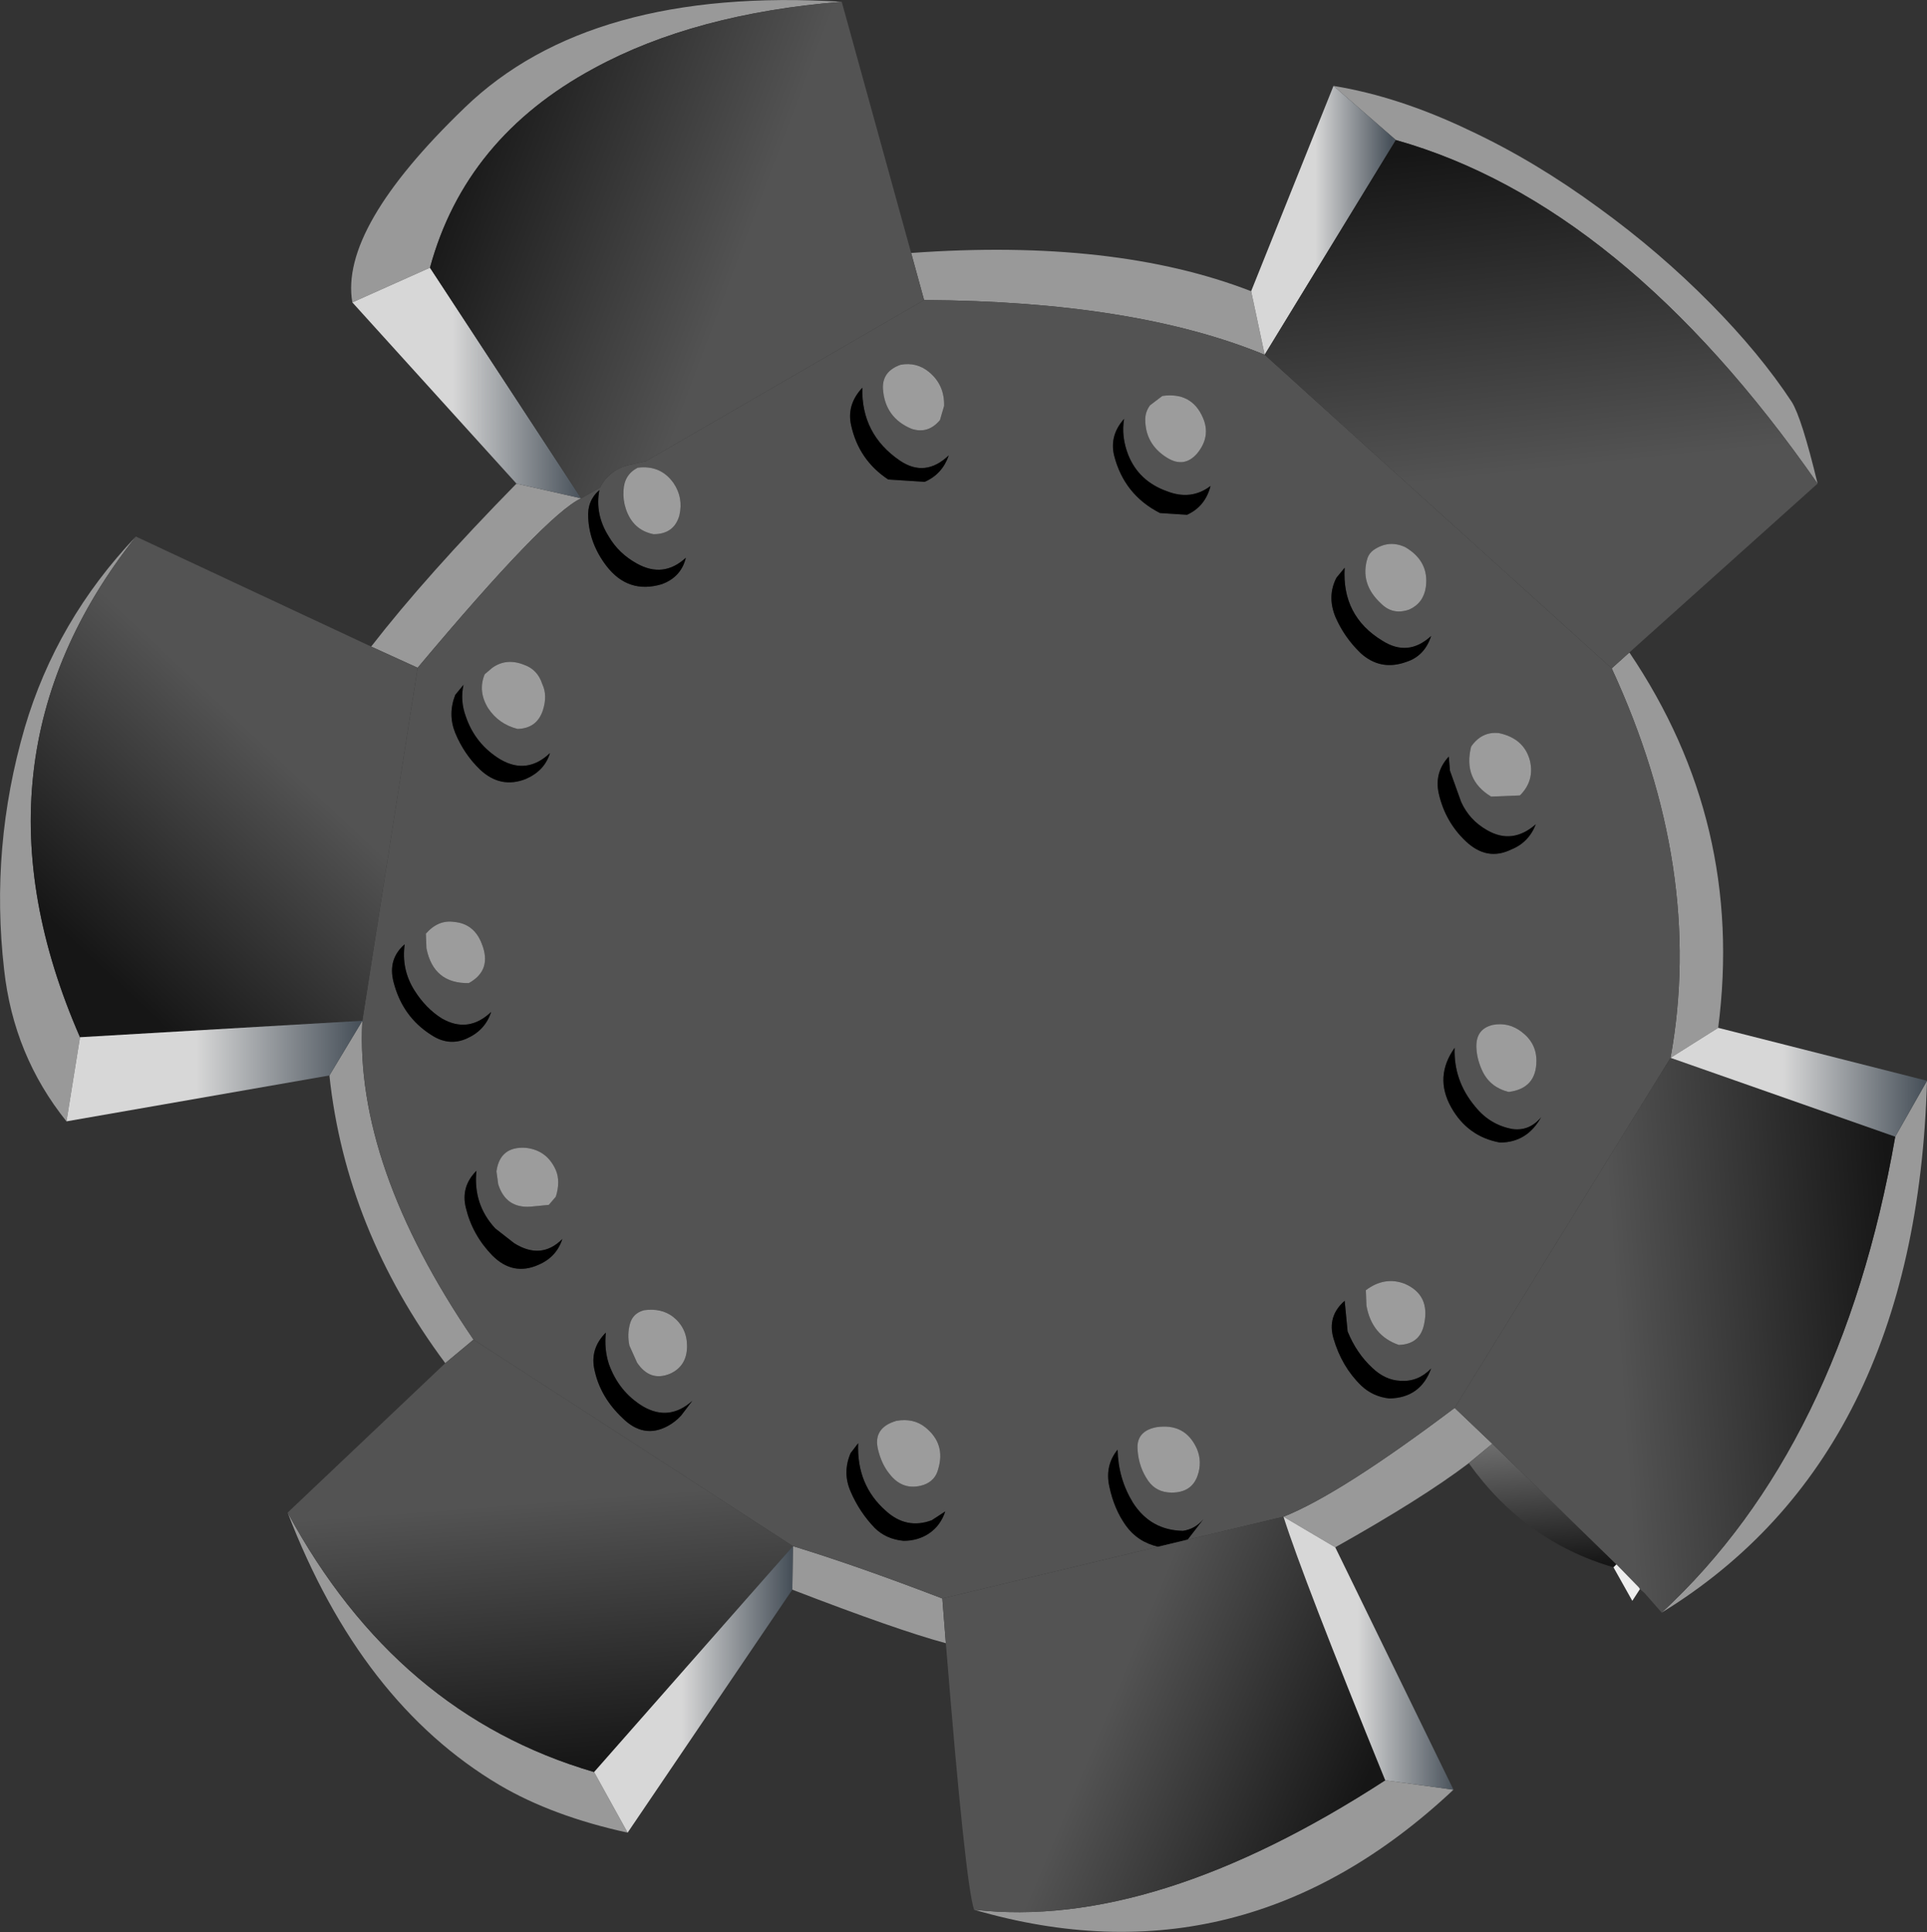 <?xml version="1.0" encoding="UTF-8" standalone="no"?>
<svg xmlns:xlink="http://www.w3.org/1999/xlink" height="164.2px" width="163.8px" xmlns="http://www.w3.org/2000/svg">
  <rect width="100%" height="100%" fill="#333333" stroke="none"/>
  <g transform="matrix(1.0, 0.0, 0.0, 1.0, 81.9, 82.1)">
    <use height="164.2" transform="matrix(1.0, 0.0, 0.0, 1.0, -81.9, -82.1)" width="163.8" xlink:href="#shape0"/>
  </g>
  <defs>
    <g id="shape0" transform="matrix(1.0, 0.0, 0.0, 1.0, 0.0, 0.0)">
      <path d="M78.55 25.5 L77.45 21.5 Q94.75 20.25 106.35 24.75 L107.5 30.15 Q96.45 25.6 78.55 25.5 M71.55 0.15 Q59.05 1.15 50.5 5.8 39.55 11.7 36.55 22.75 L29.95 25.7 Q28.85 19.4 39.5 9.15 50.15 -1.15 71.55 0.15 M118.65 11.9 L113.35 7.3 Q118.9 8.2 124.95 11.1 130.5 13.7 135.95 17.7 141.05 21.4 145.4 25.8 149.6 30.05 152.3 34.15 153.15 35.5 154.5 41.1 137.95 17.35 118.65 11.9 M137.0 56.8 L138.5 55.45 Q148.3 69.95 146.05 87.35 L142.0 89.9 Q144.9 73.9 137.0 56.8 M163.8 91.85 Q162.9 123.75 141.25 137.05 156.5 122.95 161.1 96.6 L163.8 91.85 M124.85 124.35 Q120.9 127.35 113.5 131.5 L109.1 128.9 Q113.9 127.0 123.65 119.65 L126.85 122.7 124.85 124.35 M123.55 152.1 Q105.6 168.95 82.8 162.3 98.1 164.05 117.75 151.3 L123.55 152.1 M80.4 139.65 Q76.3 138.55 67.35 135.1 L67.4 131.4 Q72.8 133.05 80.1 135.85 L80.4 139.65 M53.35 155.75 Q46.95 154.35 42.45 151.7 30.65 144.7 24.45 128.55 33.7 145.7 50.5 150.6 L53.35 155.75 M37.85 115.85 Q29.4 104.5 28.0 91.4 L30.8 86.75 Q30.15 99.05 40.25 113.85 L37.85 115.85 M5.65 95.3 Q1.15 89.7 0.35 82.4 -0.85 72.0 2.1 61.85 4.8 52.7 11.55 45.6 -3.5 64.6 6.8 88.15 L5.65 95.3 M31.55 54.95 Q36.2 48.95 43.9 41.1 L49.4 42.35 Q46.4 43.75 35.5 56.75 L31.55 54.95" fill="#999999" fill-rule="evenodd" stroke="none"/>
      <path d="M36.55 22.75 L49.4 42.35 43.9 41.1 29.95 25.7 36.55 22.75" fill="url(#gradient0)" fill-rule="evenodd" stroke="none"/>
      <path d="M49.4 42.35 L51.0 41.45 Q51.8 39.9 53.55 39.5 L54.9 39.2 78.55 25.5 Q96.45 25.6 107.5 30.15 L137.0 56.8 Q144.9 73.9 142.0 89.9 L123.65 119.65 Q113.9 127.0 109.1 128.9 L100.95 130.85 102.3 129.1 Q101.6 129.95 100.55 130.1 97.8 130.05 96.3 127.7 95.05 125.65 95.0 123.2 93.9 124.55 94.3 126.35 94.7 128.25 95.7 129.65 96.7 131.05 98.45 131.45 L80.1 135.85 Q72.8 133.05 67.4 131.4 L40.25 113.85 Q30.15 99.05 30.8 86.75 L35.5 56.75 Q46.4 43.75 49.4 42.35 M75.05 33.0 Q75.2 35.5 77.5 36.45 78.9 36.9 79.9 35.7 L80.25 34.5 Q80.3 32.7 78.95 31.6 77.9 30.75 76.55 31.0 75.0 31.55 75.05 33.0 M95.55 35.6 Q94.3 37.0 94.7 38.7 95.55 42.05 98.6 43.6 L100.9 43.75 Q102.45 43.05 102.9 41.3 101.25 42.55 99.2 41.75 96.8 40.9 95.9 38.65 95.3 37.1 95.55 35.6 M73.3 32.95 Q71.95 34.4 72.35 36.15 73.0 39.1 75.5 40.75 L78.6 40.95 Q80.1 40.3 80.65 38.7 78.65 40.6 76.5 39.15 73.2 36.9 73.3 32.95 M97.75 34.45 Q97.35 35.0 97.35 35.65 97.35 37.75 99.2 38.9 100.65 39.8 101.75 38.55 102.95 37.1 102.25 35.5 101.3 33.3 98.8 33.65 L97.75 34.45 M121.2 49.9 Q121.5 47.7 119.45 46.5 118.05 45.85 116.75 46.75 116.4 47.0 116.25 47.4 115.55 49.6 117.4 51.3 118.4 52.3 119.8 51.8 121.0 51.25 121.2 49.9 M113.6 49.1 Q112.8 50.65 113.5 52.4 114.25 54.15 115.65 55.5 117.35 57.05 119.55 56.25 121.1 55.75 121.65 54.05 119.7 55.85 117.5 54.45 114.05 52.35 114.3 48.25 L113.6 49.1 M125.05 63.45 Q124.35 66.25 126.75 67.7 L129.2 67.6 Q130.45 66.35 130.05 64.65 129.55 62.75 127.4 62.3 125.95 62.15 125.05 63.45 M123.25 65.5 L123.15 64.3 Q121.9 65.65 122.3 67.45 122.85 69.85 124.6 71.5 126.4 73.2 128.45 72.2 129.95 71.6 130.55 70.05 128.55 71.8 126.4 70.55 124.9 69.7 124.2 68.15 L123.25 65.5 M125.5 89.1 Q125.55 90.0 125.95 90.9 126.6 92.4 128.25 92.8 130.6 92.5 130.6 90.15 130.6 88.65 129.35 87.7 128.25 86.85 126.9 87.1 125.4 87.45 125.5 89.1 M139.8 135.4 L139.4 135.05 139.3 134.9 139.8 135.4 M79.75 124.85 Q80.4 122.7 78.65 121.3 77.65 120.5 76.2 120.75 74.15 121.35 74.65 123.25 74.95 124.45 75.6 125.25 76.75 126.75 78.5 126.2 79.5 125.85 79.75 124.85 M72.3 123.5 Q71.6 125.15 72.3 126.75 73.05 128.5 74.35 129.85 75.3 130.8 76.8 130.95 78.05 130.95 79.0 130.3 79.95 129.65 80.35 128.45 L79.2 129.2 Q77.05 130.0 75.3 128.4 72.8 126.2 72.95 122.65 L72.3 123.5 M99.6 126.85 Q101.3 126.85 101.8 125.4 102.2 124.25 101.75 123.15 100.75 120.9 98.25 121.3 96.55 121.65 96.7 123.25 96.8 124.7 97.6 125.85 98.3 126.85 99.6 126.85 M128.55 95.95 Q126.65 95.6 125.4 94.05 123.55 91.85 123.65 89.05 121.9 91.5 123.35 94.1 124.75 96.6 127.5 97.1 129.8 97.1 131.0 94.95 130.0 96.15 128.55 95.95 M114.3 110.55 Q112.8 111.85 113.35 113.75 114.05 116.15 115.7 117.75 116.7 118.7 118.1 118.85 120.75 118.8 121.65 116.3 120.55 117.45 119.05 117.35 117.75 117.3 116.65 116.25 115.3 115.0 114.55 113.15 L114.3 110.55 M116.1 109.65 L116.15 110.95 Q116.6 113.5 118.9 114.3 120.7 114.25 121.05 112.55 121.6 110.05 119.4 109.1 117.7 108.45 116.1 109.65 M57.25 41.05 Q56.15 39.5 54.2 39.75 53.05 40.35 53.0 41.7 52.95 42.5 53.2 43.25 53.8 45.05 55.55 45.4 57.3 45.4 57.75 43.8 58.1 42.3 57.25 41.05 M50.0 44.0 Q50.1 46.2 51.55 48.1 53.4 50.5 56.25 49.65 57.9 49.05 58.3 47.4 56.4 49.15 54.15 47.9 52.6 47.05 51.75 45.6 50.55 43.7 50.95 41.65 49.9 42.55 50.0 44.0 M41.85 56.75 L41.2 57.3 Q40.6 58.75 41.5 60.2 42.4 61.55 44.0 61.95 45.65 61.9 46.15 60.35 46.55 59.1 46.1 58.15 45.7 56.9 44.55 56.5 43.05 55.9 41.85 56.75 M38.7 62.3 Q39.45 64.1 40.8 65.4 42.55 67.05 44.7 66.2 46.3 65.5 46.75 64.0 44.8 65.85 42.55 64.55 40.4 63.25 39.6 60.9 39.1 59.55 39.4 58.2 L38.7 59.05 Q38.05 60.7 38.7 62.3 M36.25 80.6 Q36.85 83.6 39.85 83.55 41.85 82.45 40.95 80.2 40.3 78.5 38.6 78.35 37.25 78.15 36.2 79.35 L36.25 80.6 M34.4 80.25 Q32.95 81.5 33.45 83.45 34.2 86.4 36.65 87.95 38.15 88.95 39.7 88.25 41.25 87.55 41.75 86.0 39.8 87.85 37.55 86.55 36.2 85.7 35.25 84.2 34.1 82.4 34.4 80.25 M53.55 112.5 Q53.3 113.4 53.5 114.35 L54.15 115.8 Q55.25 117.45 56.95 116.75 58.4 116.1 58.4 114.4 58.4 112.85 57.2 111.9 56.2 111.15 54.75 111.35 53.8 111.6 53.55 112.5 M47.25 101.7 Q47.65 100.4 47.25 99.45 46.5 97.75 44.7 97.55 42.5 97.4 42.2 99.55 L42.35 100.65 Q43.0 102.7 45.1 102.55 L46.65 102.4 47.25 101.7 M42.1 104.4 Q40.2 102.35 40.5 99.5 39.15 100.85 39.6 102.65 40.15 104.95 41.85 106.7 43.6 108.45 45.75 107.5 47.3 106.85 47.8 105.3 46.0 107.1 43.7 105.65 L42.1 104.4 M57.9 120.3 L58.85 119.05 Q56.9 120.8 54.7 119.55 52.6 118.3 51.75 115.9 51.35 114.65 51.5 113.25 50.1 114.65 50.55 116.5 51.05 118.75 52.9 120.5 54.7 122.3 56.75 121.2 57.4 120.85 57.9 120.3" fill="#535353" fill-rule="evenodd" stroke="none"/>
      <path d="M77.45 21.5 L78.55 25.5 54.9 39.2 53.55 39.5 Q51.8 39.9 51.0 41.45 L49.4 42.35 36.55 22.75 Q39.55 11.7 50.5 5.8 59.05 1.15 71.55 0.15 L77.45 21.5" fill="url(#gradient1)" fill-rule="evenodd" stroke="none"/>
      <path d="M75.05 33.0 Q75.0 31.55 76.55 31.0 77.9 30.75 78.95 31.6 80.3 32.7 80.25 34.5 L79.9 35.7 Q78.9 36.9 77.5 36.45 75.2 35.5 75.05 33.0 M97.75 34.45 L98.8 33.65 Q101.3 33.3 102.25 35.5 102.95 37.1 101.75 38.55 100.65 39.8 99.2 38.9 97.35 37.75 97.35 35.65 97.35 35.0 97.75 34.45 M121.2 49.9 Q121.0 51.25 119.8 51.8 118.4 52.3 117.4 51.3 115.55 49.6 116.25 47.4 116.4 47.0 116.75 46.75 118.05 45.85 119.45 46.5 121.5 47.7 121.2 49.9 M125.05 63.45 Q125.95 62.15 127.4 62.3 129.55 62.75 130.05 64.65 130.45 66.35 129.2 67.6 L126.75 67.7 Q124.35 66.25 125.05 63.45 M125.5 89.1 Q125.4 87.45 126.9 87.1 128.25 86.85 129.35 87.7 130.6 88.65 130.6 90.15 130.6 92.5 128.25 92.8 126.6 92.4 125.95 90.9 125.55 90.0 125.5 89.1 M79.75 124.85 Q79.5 125.85 78.5 126.2 76.75 126.75 75.6 125.25 74.95 124.45 74.65 123.25 74.15 121.35 76.2 120.75 77.65 120.5 78.65 121.3 80.4 122.7 79.75 124.85 M99.6 126.85 Q98.3 126.85 97.6 125.85 96.8 124.7 96.7 123.25 96.55 121.65 98.25 121.3 100.75 120.9 101.75 123.15 102.2 124.25 101.8 125.4 101.3 126.85 99.6 126.85 M116.1 109.65 Q117.7 108.45 119.4 109.1 121.6 110.05 121.05 112.55 120.7 114.25 118.9 114.3 116.6 113.5 116.15 110.95 L116.1 109.65 M57.25 41.05 Q58.1 42.3 57.75 43.8 57.3 45.4 55.55 45.4 53.8 45.05 53.2 43.25 52.95 42.5 53.0 41.7 53.05 40.35 54.2 39.75 56.15 39.5 57.25 41.05 M41.85 56.75 Q43.05 55.9 44.55 56.5 45.7 56.9 46.1 58.15 46.55 59.1 46.15 60.35 45.65 61.9 44.0 61.95 42.4 61.55 41.5 60.2 40.6 58.75 41.2 57.3 L41.85 56.75 M36.25 80.6 L36.2 79.35 Q37.25 78.15 38.6 78.35 40.3 78.5 40.95 80.2 41.85 82.45 39.85 83.55 36.85 83.6 36.25 80.6 M47.25 101.7 L46.65 102.4 45.1 102.55 Q43.0 102.7 42.35 100.65 L42.2 99.55 Q42.5 97.4 44.7 97.55 46.5 97.75 47.25 99.45 47.65 100.4 47.25 101.7 M53.55 112.5 Q53.8 111.6 54.75 111.35 56.2 111.15 57.2 111.9 58.4 112.85 58.4 114.4 58.4 116.1 56.95 116.75 55.25 117.45 54.15 115.8 L53.5 114.35 Q53.3 113.4 53.55 112.5" fill="#9c9c9c" fill-rule="evenodd" stroke="none"/>
      <path d="M73.3 32.95 Q73.2 36.9 76.5 39.15 78.65 40.6 80.65 38.7 80.1 40.3 78.6 40.95 L75.5 40.75 Q73.0 39.1 72.35 36.15 71.95 34.4 73.3 32.95 M95.55 35.6 Q95.3 37.1 95.9 38.65 96.8 40.9 99.2 41.75 101.25 42.55 102.9 41.3 102.45 43.05 100.9 43.75 L98.6 43.6 Q95.55 42.05 94.7 38.7 94.3 37.0 95.55 35.6 M113.6 49.1 L114.3 48.25 Q114.05 52.35 117.5 54.45 119.7 55.85 121.65 54.05 121.1 55.75 119.55 56.25 117.35 57.05 115.65 55.5 114.25 54.15 113.5 52.4 112.8 50.65 113.6 49.1 M123.25 65.5 L124.2 68.15 Q124.9 69.7 126.4 70.55 128.55 71.8 130.55 70.05 129.95 71.6 128.45 72.2 126.4 73.2 124.6 71.5 122.85 69.85 122.3 67.45 121.9 65.65 123.15 64.3 L123.25 65.5 M72.3 123.5 L72.95 122.65 Q72.8 126.2 75.3 128.4 77.05 130.0 79.2 129.2 L80.35 128.45 Q79.95 129.65 79.0 130.3 78.05 130.95 76.8 130.95 75.3 130.8 74.35 129.85 73.05 128.5 72.3 126.75 71.6 125.15 72.3 123.5 M98.45 131.45 Q96.7 131.05 95.7 129.65 94.7 128.25 94.3 126.35 93.9 124.55 95.0 123.2 95.05 125.65 96.3 127.7 97.8 130.05 100.55 130.1 101.6 129.95 102.3 129.1 L100.95 130.85 98.45 131.45 M114.3 110.55 L114.55 113.15 Q115.3 115.0 116.65 116.25 117.75 117.3 119.05 117.35 120.55 117.45 121.65 116.3 120.75 118.8 118.1 118.85 116.7 118.7 115.7 117.75 114.05 116.15 113.35 113.75 112.8 111.85 114.3 110.55 M128.55 95.95 Q130.0 96.15 131.0 94.95 129.8 97.1 127.5 97.1 124.75 96.6 123.35 94.1 121.9 91.5 123.65 89.05 123.55 91.85 125.4 94.05 126.65 95.6 128.55 95.95 M50.0 44.0 Q49.9 42.55 50.95 41.65 50.55 43.7 51.75 45.6 52.6 47.05 54.15 47.9 56.4 49.15 58.3 47.4 57.9 49.05 56.25 49.65 53.4 50.5 51.55 48.1 50.1 46.2 50.0 44.0 M38.7 62.3 Q38.05 60.7 38.7 59.05 L39.4 58.2 Q39.1 59.55 39.6 60.9 40.4 63.25 42.55 64.55 44.8 65.85 46.75 64.0 46.3 65.5 44.7 66.2 42.55 67.05 40.8 65.4 39.45 64.1 38.7 62.3 M34.4 80.25 Q34.1 82.4 35.25 84.2 36.2 85.7 37.55 86.55 39.8 87.85 41.75 86.0 41.25 87.55 39.7 88.25 38.15 88.95 36.65 87.95 34.2 86.4 33.45 83.45 32.95 81.5 34.4 80.25 M42.1 104.4 L43.7 105.65 Q46.0 107.1 47.8 105.3 47.3 106.85 45.75 107.5 43.6 108.45 41.85 106.7 40.15 104.95 39.6 102.65 39.15 100.85 40.5 99.5 40.2 102.35 42.1 104.4 M57.9 120.3 Q57.4 120.85 56.75 121.2 54.7 122.3 52.9 120.5 51.05 118.75 50.55 116.5 50.1 114.65 51.5 113.25 51.35 114.65 51.75 115.9 52.6 118.3 54.7 119.55 56.9 120.8 58.85 119.05 L57.9 120.3" fill="#000000" fill-rule="evenodd" stroke="none"/>
      <path d="M11.55 45.6 L31.55 54.95 35.5 56.75 30.8 86.75 6.8 88.15 Q-3.5 64.6 11.55 45.6" fill="url(#gradient2)" fill-rule="evenodd" stroke="none"/>
      <path d="M24.45 128.55 L37.85 115.85 40.25 113.85 67.4 131.4 50.5 150.6 Q33.7 145.7 24.45 128.55" fill="url(#gradient3)" fill-rule="evenodd" stroke="none"/>
      <path d="M28.0 91.4 L5.65 95.3 6.8 88.15 30.8 86.75 28.0 91.4" fill="url(#gradient4)" fill-rule="evenodd" stroke="none"/>
      <path d="M67.35 135.1 L53.35 155.75 50.5 150.6 67.4 131.4 67.35 135.1" fill="url(#gradient5)" fill-rule="evenodd" stroke="none"/>
      <path d="M107.5 30.15 L106.35 24.75 113.35 7.3 118.65 11.9 107.5 30.15" fill="url(#gradient6)" fill-rule="evenodd" stroke="none"/>
      <path d="M118.65 11.9 Q137.95 17.35 154.5 41.1 L138.5 55.45 137.0 56.8 107.5 30.15 118.65 11.9" fill="url(#gradient7)" fill-rule="evenodd" stroke="none"/>
      <path d="M82.8 162.3 Q82.05 160.1 80.4 139.65 L80.1 135.85 98.45 131.45 100.95 130.85 109.1 128.9 Q110.75 134.1 117.75 151.3 98.1 164.05 82.8 162.3" fill="url(#gradient8)" fill-rule="evenodd" stroke="none"/>
      <path d="M137.15 133.2 Q129.6 131.0 124.85 124.35 L126.85 122.7 137.4 132.95 137.15 133.2" fill="url(#gradient9)" fill-rule="evenodd" stroke="none"/>
      <path d="M141.25 137.05 L139.8 135.4 139.3 134.9 137.4 132.95 126.85 122.7 123.65 119.65 142.0 89.9 161.1 96.6 Q156.5 122.95 141.25 137.05" fill="url(#gradient10)" fill-rule="evenodd" stroke="none"/>
      <path d="M113.5 131.5 L123.55 152.1 117.75 151.3 Q110.75 134.1 109.1 128.9 L113.5 131.5" fill="url(#gradient11)" fill-rule="evenodd" stroke="none"/>
      <path d="M139.4 135.05 L138.75 136.05 137.15 133.2 137.4 132.95 139.3 134.9 139.4 135.05" fill="url(#gradient12)" fill-rule="evenodd" stroke="none"/>
      <path d="M146.05 87.35 L163.8 91.85 161.1 96.6 142.0 89.9 146.05 87.35" fill="url(#gradient13)" fill-rule="evenodd" stroke="none"/>
    </g>
    <linearGradient gradientTransform="matrix(0.012, 0.0, 0.0, 0.012, 39.65, 32.55)" gradientUnits="userSpaceOnUse" id="gradient0" spreadMethod="pad" x1="-819.2" x2="819.2">
      <stop offset="0.439" stop-color="#d7d7d7"/>
      <stop offset="1.0" stop-color="#48515a"/>
    </linearGradient>
    <linearGradient gradientTransform="matrix(0.024, 0.009, -0.009, 0.024, 57.55, 21.25)" gradientUnits="userSpaceOnUse" id="gradient1" spreadMethod="pad" x1="-819.2" x2="819.2">
      <stop offset="0.0" stop-color="#161616"/>
      <stop offset="0.627" stop-color="#535353"/>
    </linearGradient>
    <linearGradient gradientTransform="matrix(0.011, -0.021, 0.016, 0.015, 19.45, 66.85)" gradientUnits="userSpaceOnUse" id="gradient2" spreadMethod="pad" x1="-819.2" x2="819.2">
      <stop offset="0.0" stop-color="#161616"/>
      <stop offset="0.627" stop-color="#535353"/>
    </linearGradient>
    <linearGradient gradientTransform="matrix(-0.002, -0.022, 0.026, -0.002, 45.9, 132.2)" gradientUnits="userSpaceOnUse" id="gradient3" spreadMethod="pad" x1="-819.2" x2="819.2">
      <stop offset="0.0" stop-color="#161616"/>
      <stop offset="0.627" stop-color="#535353"/>
    </linearGradient>
    <linearGradient gradientTransform="matrix(0.015, 0.0, 0.0, 0.005, 18.2, 91.0)" gradientUnits="userSpaceOnUse" id="gradient4" spreadMethod="pad" x1="-819.2" x2="819.2">
      <stop offset="0.439" stop-color="#d7d7d7"/>
      <stop offset="1.0" stop-color="#48515a"/>
    </linearGradient>
    <linearGradient gradientTransform="matrix(0.01, 0.0, 0.0, 0.015, 58.95, 143.55)" gradientUnits="userSpaceOnUse" id="gradient5" spreadMethod="pad" x1="-819.2" x2="819.2">
      <stop offset="0.439" stop-color="#d7d7d7"/>
      <stop offset="1.0" stop-color="#48515a"/>
    </linearGradient>
    <linearGradient gradientTransform="matrix(0.007, 0.0, 0.0, 0.014, 112.5, 18.7)" gradientUnits="userSpaceOnUse" id="gradient6" spreadMethod="pad" x1="-819.2" x2="819.2">
      <stop offset="0.439" stop-color="#d7d7d7"/>
      <stop offset="1.0" stop-color="#48515a"/>
    </linearGradient>
    <linearGradient gradientTransform="matrix(0.003, 0.027, -0.029, 0.003, 131.0, 34.3)" gradientUnits="userSpaceOnUse" id="gradient7" spreadMethod="pad" x1="-819.2" x2="819.2">
      <stop offset="0.0" stop-color="#161616"/>
      <stop offset="0.627" stop-color="#535353"/>
    </linearGradient>
    <linearGradient gradientTransform="matrix(-0.021, -0.007, 0.008, -0.019, 98.95, 145.65)" gradientUnits="userSpaceOnUse" id="gradient8" spreadMethod="pad" x1="-819.2" x2="819.2">
      <stop offset="0.0" stop-color="#161616"/>
      <stop offset="0.627" stop-color="#535353"/>
    </linearGradient>
    <linearGradient gradientTransform="matrix(-0.001, -0.012, 0.014, -0.001, 134.65, 123.05)" gradientUnits="userSpaceOnUse" id="gradient9" spreadMethod="pad" x1="-819.2" x2="819.2">
      <stop offset="0.0" stop-color="#161616"/>
      <stop offset="0.627" stop-color="#7b7b7b"/>
    </linearGradient>
    <linearGradient gradientTransform="matrix(-0.023, 0.003, -0.002, -0.029, 142.35, 113.45)" gradientUnits="userSpaceOnUse" id="gradient10" spreadMethod="pad" x1="-819.2" x2="819.2">
      <stop offset="0.0" stop-color="#161616"/>
      <stop offset="0.627" stop-color="#535353"/>
    </linearGradient>
    <linearGradient gradientTransform="matrix(0.009, 0.0, 0.0, 0.014, 116.3, 140.45)" gradientUnits="userSpaceOnUse" id="gradient11" spreadMethod="pad" x1="-819.2" x2="819.2">
      <stop offset="0.439" stop-color="#d7d7d7"/>
      <stop offset="1.0" stop-color="#48515a"/>
    </linearGradient>
    <linearGradient gradientTransform="matrix(0.006, 0.0, 0.0, 0.008, 141.8, 129.3)" gradientUnits="userSpaceOnUse" id="gradient12" spreadMethod="pad" x1="-819.2" x2="819.2">
      <stop offset="0.431" stop-color="#eeeeee"/>
      <stop offset="1.0" stop-color="#48515a"/>
    </linearGradient>
    <linearGradient gradientTransform="matrix(0.013, 0.0, 0.0, 0.006, 152.9, 91.95)" gradientUnits="userSpaceOnUse" id="gradient13" spreadMethod="pad" x1="-819.2" x2="819.2">
      <stop offset="0.439" stop-color="#d7d7d7"/>
      <stop offset="1.0" stop-color="#48515a"/>
    </linearGradient>
  </defs>
</svg>
